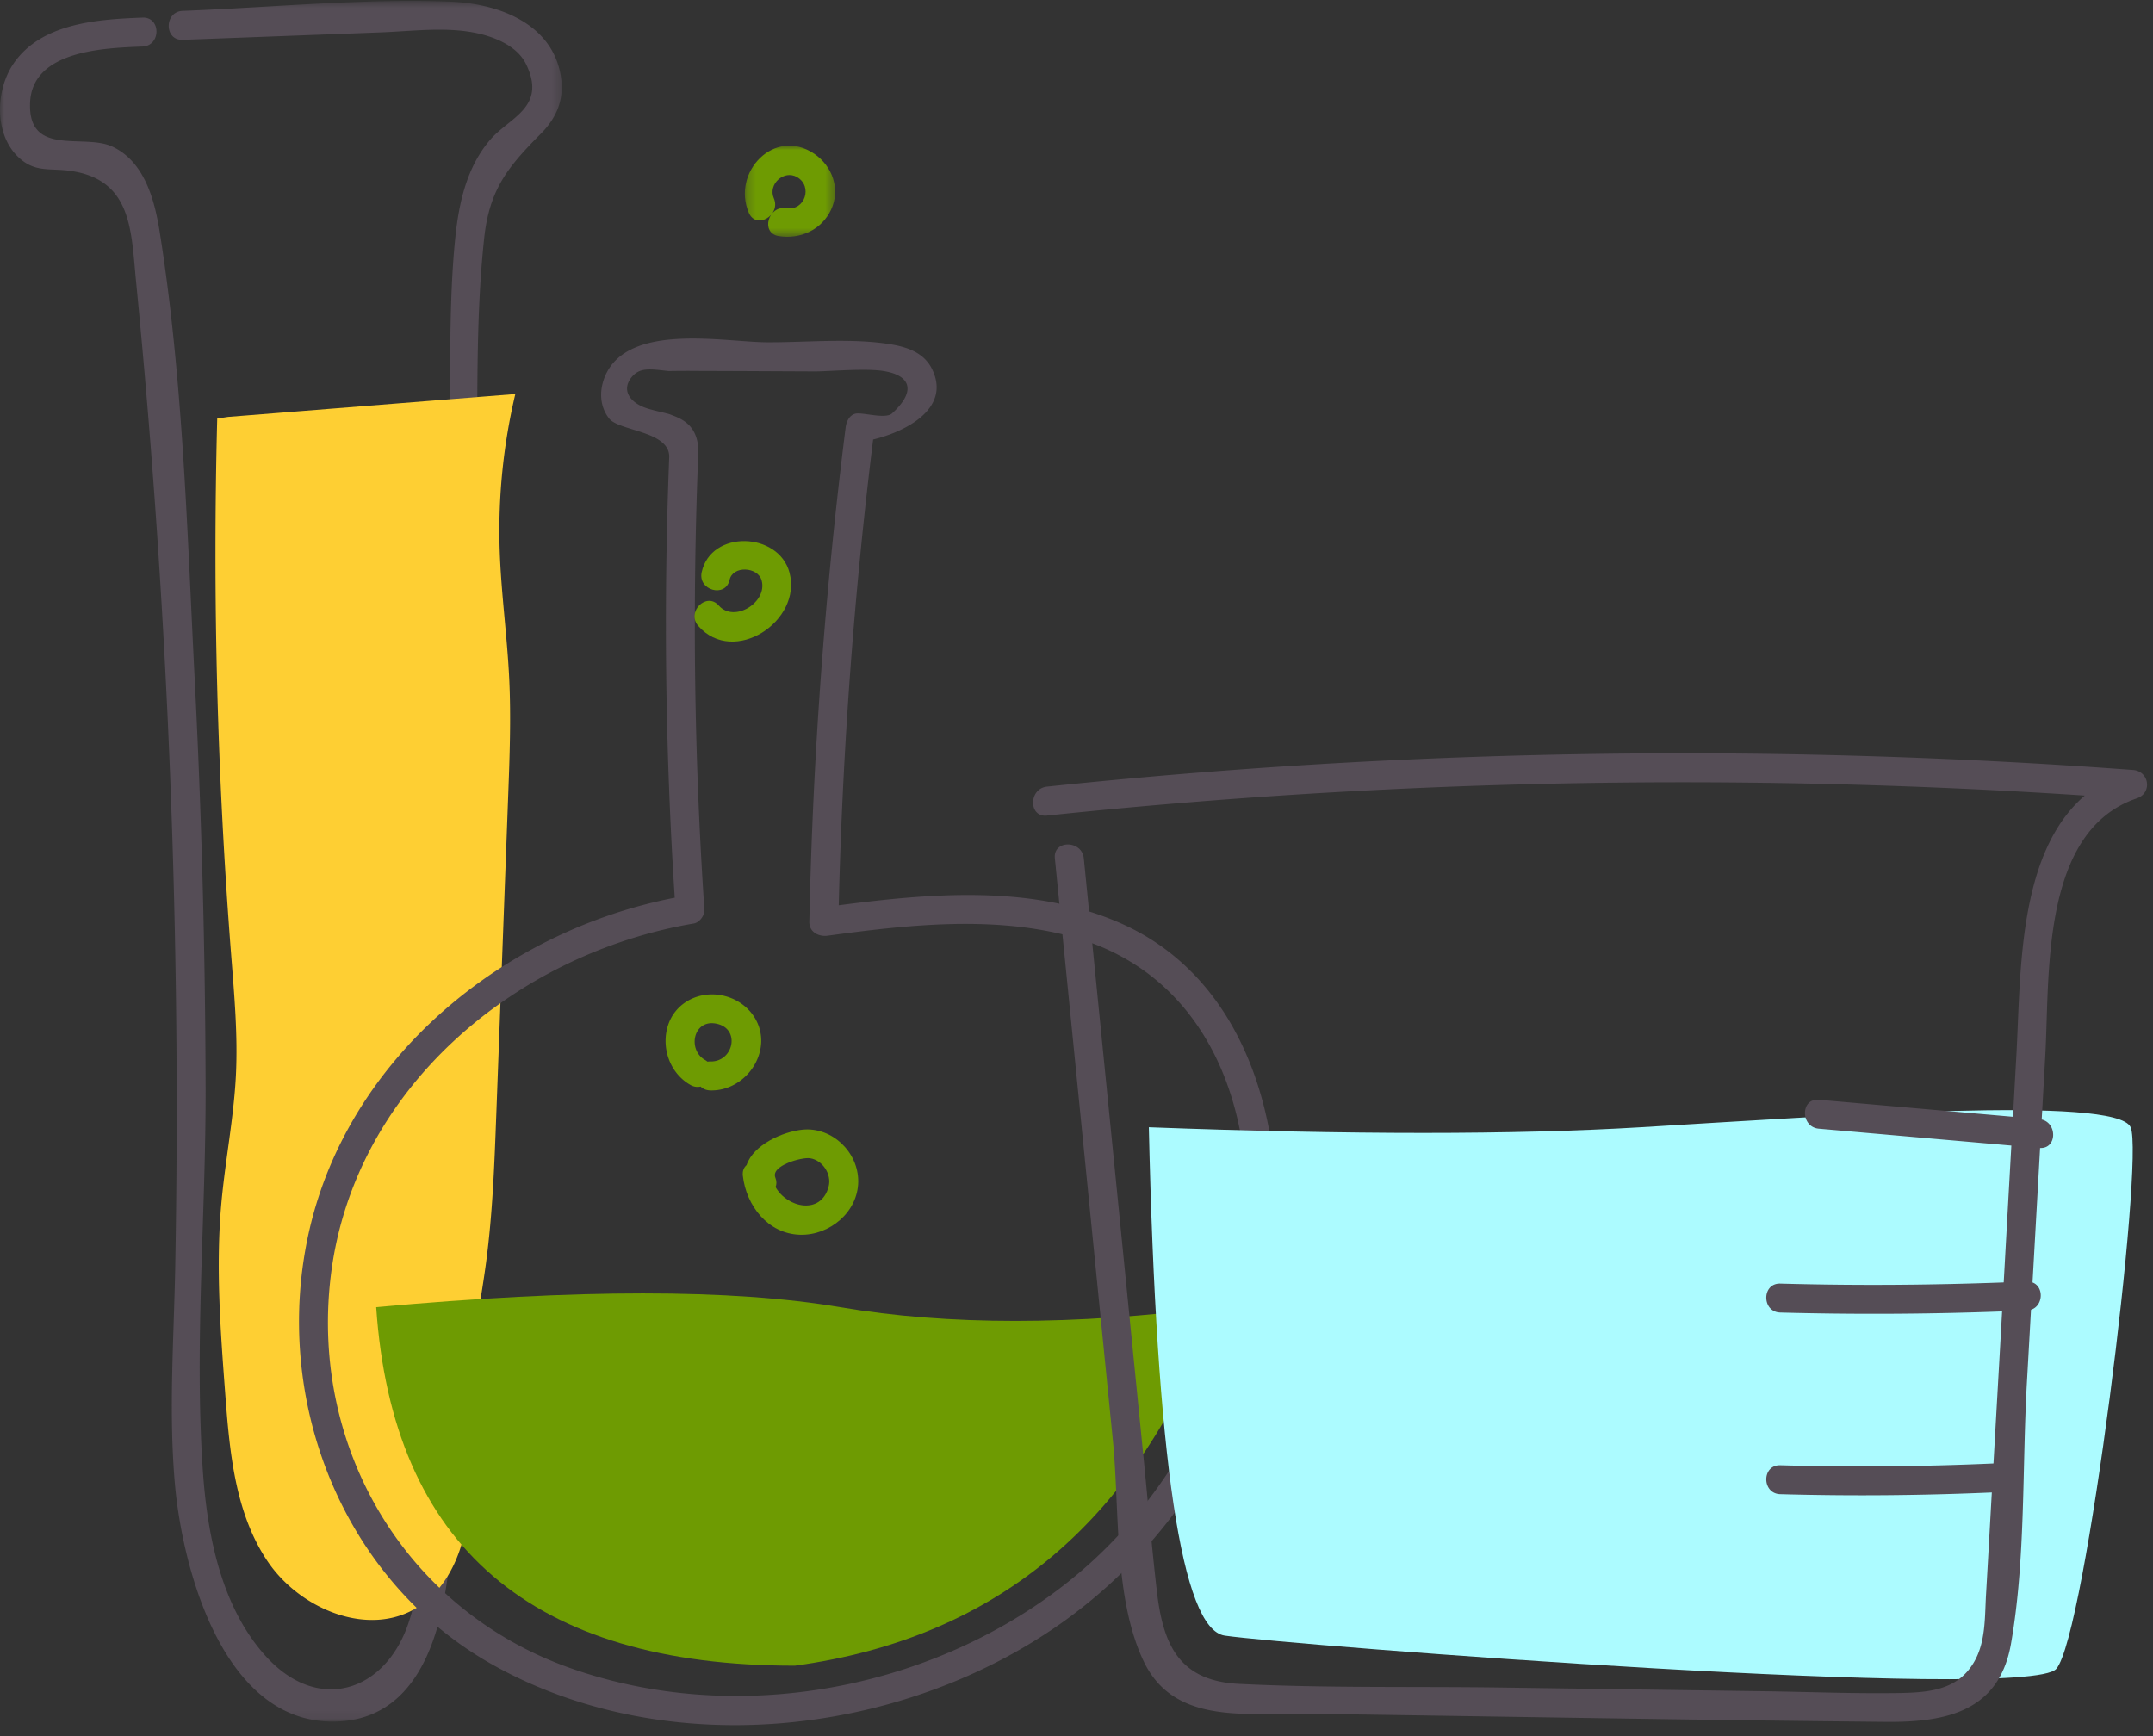 <svg xmlns="http://www.w3.org/2000/svg" xmlns:xlink="http://www.w3.org/1999/xlink" width="248" height="200" viewBox="0 0 248 200">
    <rect x="0" y="0" width="248" height="200" fill="#333333" stroke="none"/>
    <defs>
        <path id="a" d="M0 .67h64.711v198.219H0z"/>
        <path id="c" d="M.24 0h10.401v10.499H.241z"/>
    </defs>
    <g fill="none" fill-rule="evenodd">
        <g transform="translate(0 -.559)">
            <mask id="b" fill="#fff">
                <use xlink:href="#a"/>
            </mask>
            <path fill="#554D56" d="M16.415 2.59c-5.119.202-11.621.6-14.837 5.267-2.103 3.053-2.294 8.18.59 10.854 1.905 1.767 3.596 1.187 5.984 1.538 7.093 1.043 6.948 6.932 7.525 12.788a972.256 972.256 0 0 1 4.506 113.528c-.157 8.289-.77 16.665-.037 24.942.892 10.061 5.79 28.288 19.142 27.348 11.297-.797 12.596-15.683 12.816-24.227.991-38.397 1.847-76.797 2.771-115.194.25-10.386-.217-21.097.896-31.43.612-5.682 2.75-8.232 6.567-12.083 1.75-1.765 2.655-3.87 2.295-6.39-.899-6.276-7.247-8.575-12.81-8.78-10.187-.38-20.597.683-30.783 1.066-2.138.08-2.148 3.413 0 3.333l22.83-.858c3.652-.136 7.66-.693 11.254.135 2.059.474 4.491 1.504 5.479 3.538 2.399 4.94-1.88 6.107-4.082 8.63-2.757 3.159-3.673 7.356-4.084 11.409-.754 7.452-.502 15.083-.682 22.568l-2.264 94.15-.56 23.26c-.156 6.495.223 13.305-1.881 19.553-2.673 7.94-10.424 10.494-16.468 3.783-5.175-5.743-6.748-14.154-7.236-21.601-.95-14.542.375-29.347.338-43.919a968.588 968.588 0 0 0-1.256-46.982c-.87-17.058-1.344-34.674-4.036-51.558-.59-3.692-1.755-8.111-5.491-9.829-3.28-1.505-9.71 1.238-9.436-5.065.26-6.015 8.602-6.27 12.95-6.442 2.138-.084 2.149-3.417 0-3.333" mask="url(#b)"/>
        </g>
        <path fill="#FECF33" d="M26.284 48.026l33.075-2.632a68.368 68.368 0 0 0-1.802 17.911c.159 4.978.862 9.926 1.1 14.9.215 4.502.047 9.012-.122 13.518l-1.368 36.672c-.212 5.69-.425 11.39-1.174 17.035-.733 5.52-1.978 10.994-2.097 16.56-.089 4.157.45 8.332-.024 12.463-.476 4.13-2.182 8.397-5.677 10.646-5.643 3.63-13.641.315-17.386-5.253-3.744-5.569-4.36-12.596-4.865-19.289-.55-7.287-1.098-14.615-.45-21.896.442-4.937 1.43-9.822 1.68-14.772.232-4.624-.184-9.25-.545-13.865a593.775 593.775 0 0 1-1.607-61.807" style="mix-blend-mode:multiply"/>
        <path fill="#6E9B02" d="M81.791 122.283a1.855 1.855 0 0 0-.3.02 1.706 1.706 0 0 0-.27-.188c-2.032-1.14-1.399-4.63 1.183-4.208 2.97.486 2.126 4.467-.613 4.376m1.5-7.59c-2.709-.594-5.507.76-6.359 3.474-.802 2.557.255 5.508 2.608 6.824.409.23.806.265 1.162.18.264.254.622.43 1.09.445 2.874.095 5.424-2.168 5.837-4.99.417-2.842-1.596-5.331-4.338-5.932"/>
        <path fill="#554D56" d="M65.68 192.16c-18.897-6.687-29.928-25.223-27.595-45.038 2.537-21.551 21.18-37.234 41.828-40.737.675-.114 1.27-.936 1.225-1.608a488.586 488.586 0 0 1-.692-52.843c-.066-2.793-1.689-3.616-3.094-4.127-.48-.239-2.405-.524-3.43-.998-1.586-.746-2.197-2.006-1.227-3.281.97-1.276 2.244-.998 4.32-.784 1.237-.021 2.476-.025 3.713-.009 4.365.006 8.73.037 13.096.053 1.714.007 6.16-.419 8.198 0 2.947.555 3.449 2.364.72 4.846-.757.65-3.163-.099-4.111 0-.78.125-1.138.93-1.223 1.607a546.504 546.504 0 0 0-4.182 56.942c-.025 1.2 1.082 1.746 2.11 1.608 9.066-1.23 18.657-2.31 27.644-.013 10.798 2.76 17.365 11.011 19.69 21.701 4.293 19.734-4.41 40.967-20.187 53.186-15.738 12.188-37.948 16.166-56.802 9.494zm63.339-85.833c-10.121-4.429-21.671-3.444-32.406-2.039a546.423 546.423 0 0 1 3.961-53.657c3.771-.9 9.026-3.597 6.774-8.136-1.012-2.037-3.184-2.613-5.235-2.906-4.44-.632-9.264-.138-13.745-.155-4.915-.02-15.93-2.302-18.632 3.81-.724 1.639-.702 3.533.43 4.97 1.156 1.467 6.901 1.42 6.923 4.388a488.479 488.479 0 0 0 .633 50.814c-19.672 3.826-37.539 18.336-42.106 38.378-4.397 19.308 3.767 40.359 21.32 50.089 19.824 10.99 46.148 8.21 64.563-4.375 17.634-12.05 27.989-33.677 25.066-55.014-1.52-11.112-6.89-21.502-17.546-26.167z"/>
        <path fill="#6E9B02" d="M43.333 150.585c23.171-2.113 40.98-2.113 53.425 0 12.446 2.112 26.91 2.112 43.393 0-8.866 24.33-25.06 38.098-48.58 41.303-30.284.017-46.364-13.75-48.238-41.303z" style="mix-blend-mode:multiply"/>
        <path fill="#6E9B02" d="M95.446 136.704c-.877 3.313-4.78 2.431-6.112.043.128-.302.146-.668-.024-1.089-.555-1.376 3.045-2.373 3.994-2.229 1.462.223 2.518 1.856 2.142 3.275m-2.962-6.57c-2.26.208-5.704 1.719-6.488 4.088-.306.263-.49.669-.428 1.226.387 3.437 2.88 6.688 6.59 6.796 3.402.1 6.667-2.618 6.7-6.113.03-3.392-2.988-6.308-6.374-5.997M90.94 65.958c-1.244-4.68-9.034-4.97-10.115-.04-.458 2.09 2.755 2.983 3.214.885.367-1.67 3.236-1.523 3.687.041.724 2.512-3.132 4.955-4.932 2.912-1.42-1.613-3.772.752-2.357 2.356 4.093 4.648 11.991-.56 10.503-6.154"/>
        <g transform="translate(85.556 16.778)">
            <mask id="d" fill="#fff">
                <use xlink:href="#c"/>
            </mask>
            <path fill="#6E9B02" d="M8.25.946C3.65-2.19-1.315 3.086.703 7.742c.851 1.964 3.723.268 2.878-1.68-.7-1.615 1.159-3.302 2.665-2.444 1.865 1.06.906 3.934-1.228 3.585-2.098-.344-3 2.868-.886 3.214 2.472.405 4.944-.705 6.04-3.034 1.105-2.344.174-5.007-1.922-6.437" mask="url(#d)"/>
        </g>
        <path fill="#ACFBFF" d="M132.333 129.86c.869 38.31 3.781 57.83 8.74 58.564 7.436 1.1 92.392 7.664 95.785 3.832 3.394-3.832 10.174-58.705 8.566-62.396-1.609-3.69-34.628-1.308-56.424 0-14.53.872-33.42.872-56.667 0z" style="mix-blend-mode:multiply"/>
        <path fill="#554D56" d="M245.693 88.697a700.673 700.673 0 0 0-125.1 1.923c-2.112.224-2.135 3.56 0 3.334a700.751 700.751 0 0 1 119.548-2.305c-7.778 6.713-7.348 20.498-7.881 29.979-.132 2.341-.261 4.684-.391 7.026l-22.361-1.962c-2.138-.186-2.125 3.147 0 3.334l22.175 1.944c-.293 5.256-.588 10.51-.879 15.766-8.579.318-17.156.373-25.74.135-2.146-.06-2.145 3.274 0 3.334a398.29 398.29 0 0 0 25.555-.13c-.326 5.84-.664 11.679-.995 17.519-8.186.362-16.369.432-24.56.205-2.146-.06-2.145 3.273 0 3.333 8.127.225 16.248.156 24.37-.198-.222 3.904-.436 7.807-.664 11.712-.156 2.656-.019 5.529-1.417 7.88-1.966 3.312-5.429 3.47-9.029 3.518-5.036.065-10.09-.143-15.127-.213-10.086-.14-20.172-.283-30.257-.424-10.063-.142-20.206.078-30.256-.426-6.946-.347-8.729-4.63-9.43-10.707-.583-5.04-1.009-10.102-1.51-15.15l-6.903-69.25c-.21-2.115-3.546-2.137-3.333 0l6.686 67.086c.781 7.847.078 18.12 3.534 25.4 3.466 7.304 11.683 5.966 18.52 6.061 22.33.314 44.663.728 66.996.94 6.996.067 13.044-1.24 14.401-9.016 1.7-9.717 1.275-20.215 1.83-30.064l.472-8.396c1.435-.466 1.5-2.656.176-3.144l.872-15.49c1.948.08 2-2.847.185-3.28l.413-7.343c.524-9.302-.55-25.884 10.542-29.658 1.808-.613 1.445-3.133-.442-3.273"/>
    </g>
</svg>
